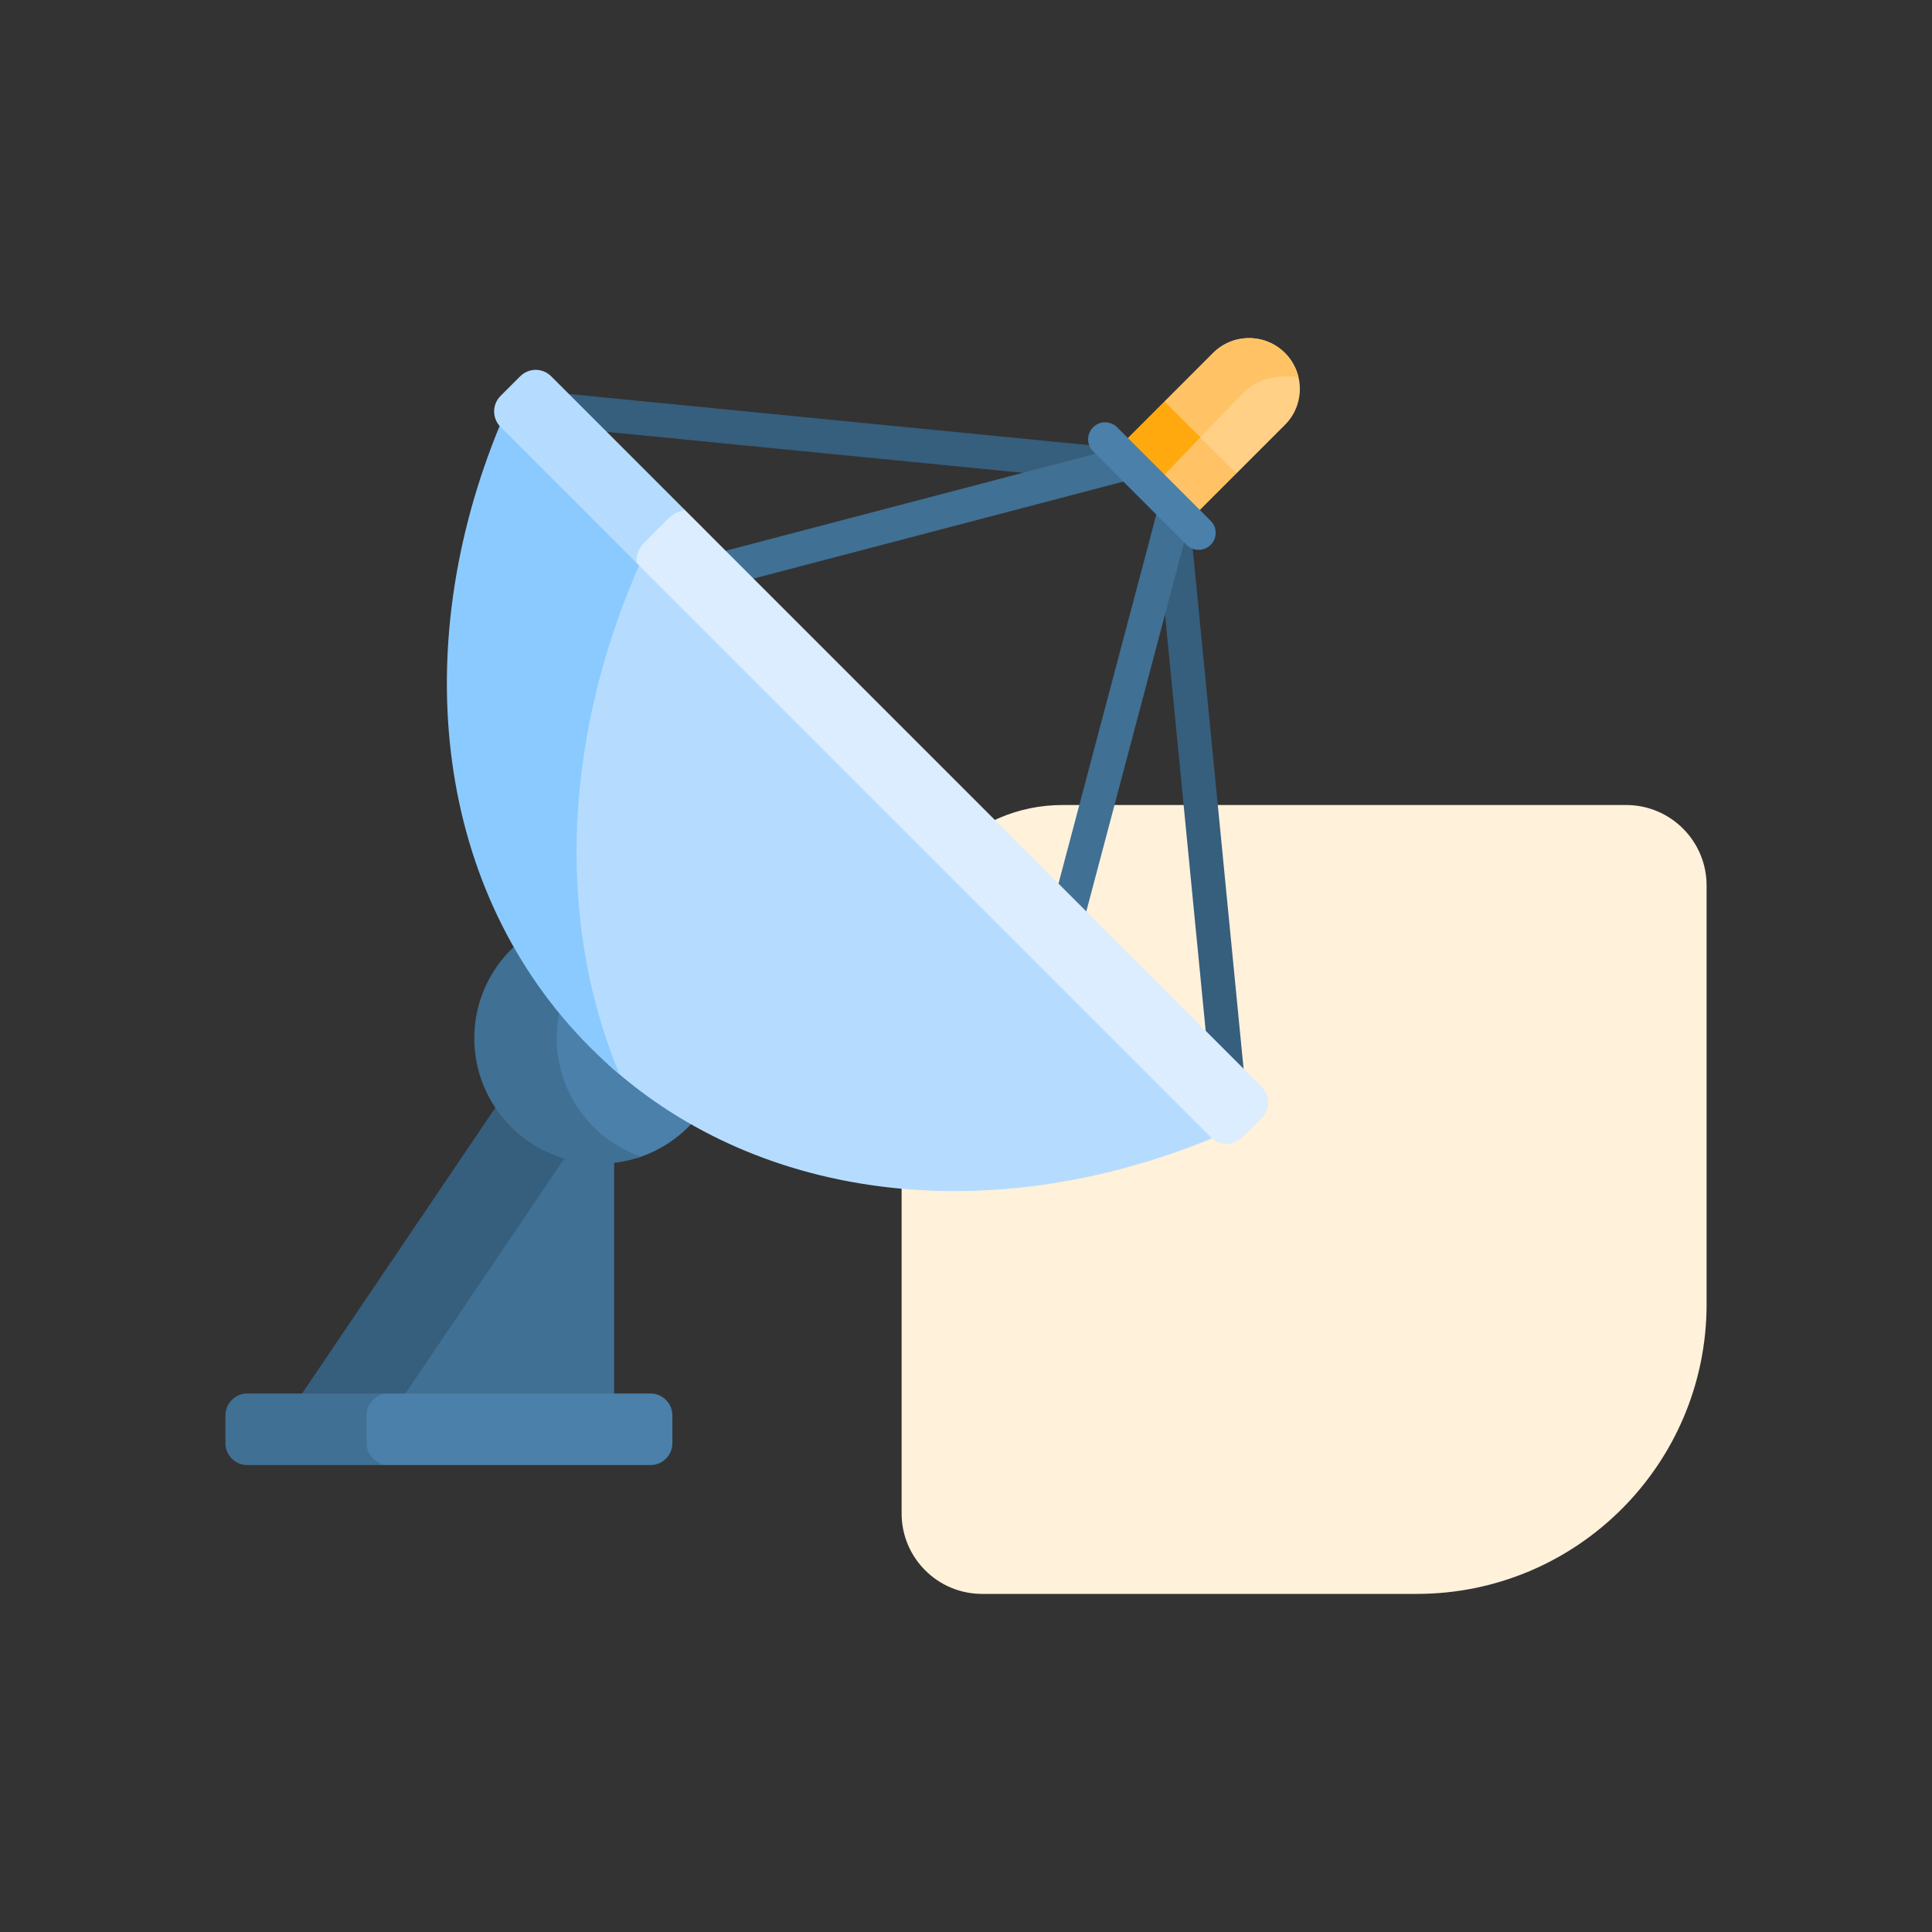 <svg width="120" height="120" viewBox="0 0 120 120" fill="none" xmlns="http://www.w3.org/2000/svg">
<rect x="0" y="0" width="120" height="120" fill="#333333" stroke="none"/>
<path d="M106 81C106 90.941 97.941 99 88 99L61 99C58.239 99 56 96.761 56 94L56 60C56 54.477 60.477 50 66 50L101 50C103.761 50 106 52.239 106 55L106 81Z" fill="#FFF1DA"/>
<path d="M37.527 71.657L35.639 70.754L24.422 87.338H36.94L38.146 86.552V72.225L37.527 71.657Z" fill="#407093"/>
<path d="M35.81 70.835L31.564 68.803H30.764L18.761 86.552L19.475 87.338H24.648L35.81 70.835Z" fill="#365E7D"/>
<path d="M40.4 86.552H23.848C23.096 86.552 22.486 87.161 22.486 87.913V89.638C22.486 90.39 23.096 91 23.847 91H40.4C41.152 91 41.762 90.39 41.762 89.638V87.913C41.762 87.161 41.152 86.552 40.4 86.552V86.552Z" fill="#4A80AA"/>
<path d="M22.768 89.638V87.913C22.768 87.161 23.377 86.552 24.129 86.552H15.362C14.61 86.552 14 87.161 14 87.913V89.638C14 90.39 14.61 91 15.362 91H24.129C23.377 91 22.768 90.39 22.768 89.638V89.638Z" fill="#407093"/>
<path d="M35.24 60.983C34.73 62.034 34.442 63.212 34.442 64.459C34.442 67.866 36.576 70.772 39.578 71.922C40.867 71.518 42.013 70.789 42.918 69.83V68.089L35.24 60.983Z" fill="#4A80AA"/>
<path d="M34.577 64.486C34.577 63.268 34.858 62.117 35.357 61.091L32.903 58.819H31.907C30.401 60.24 29.459 62.252 29.459 64.486C29.459 68.789 32.948 72.278 37.251 72.278C38.147 72.278 39.007 72.124 39.808 71.845C36.763 70.786 34.577 67.892 34.577 64.486V64.486Z" fill="#407093"/>
<path d="M79.812 21.925C78.579 20.692 76.58 20.692 75.347 21.925L72.335 24.938V25.319L76.095 29.239L76.799 29.402L79.812 26.389C81.045 25.157 81.045 23.158 79.812 21.925V21.925Z" fill="#FFD086"/>
<path d="M80.645 23.415C80.513 22.869 80.238 22.351 79.812 21.925C78.579 20.692 76.58 20.692 75.347 21.925L72.335 24.938V25.319L74.328 27.398C75.517 26.161 76.697 24.94 77.304 24.333C78.316 23.322 79.793 23.314 80.645 23.415V23.415Z" fill="#FFC365"/>
<path d="M69.498 29.95C69.463 29.95 69.428 29.948 69.393 29.945L34.576 26.518C33.996 26.461 33.571 25.944 33.629 25.363C33.686 24.783 34.203 24.359 34.783 24.416L69.6 27.842C70.18 27.899 70.605 28.416 70.547 28.997C70.494 29.543 70.034 29.95 69.498 29.95Z" fill="#365E7D"/>
<path d="M44.646 36.468C44.177 36.468 43.749 36.154 43.625 35.679C43.477 35.115 43.814 34.538 44.379 34.39L69.229 27.872C69.793 27.724 70.371 28.061 70.519 28.625C70.667 29.19 70.329 29.767 69.765 29.915L44.915 36.433C44.825 36.457 44.734 36.468 44.646 36.468V36.468Z" fill="#407093"/>
<path d="M76.246 68.136C75.709 68.136 75.25 67.728 75.196 67.182L71.791 32.344C71.734 31.764 72.159 31.247 72.739 31.19C73.32 31.136 73.837 31.558 73.893 32.139L77.299 66.977C77.356 67.557 76.931 68.074 76.35 68.131C76.316 68.134 76.281 68.136 76.246 68.136Z" fill="#365E7D"/>
<path d="M66.225 58.248C66.136 58.248 66.045 58.236 65.954 58.212C65.39 58.062 65.054 57.484 65.204 56.92L71.818 31.974C71.967 31.41 72.545 31.075 73.109 31.224C73.673 31.373 74.009 31.951 73.86 32.516L67.246 57.462C67.12 57.935 66.693 58.248 66.225 58.248V58.248Z" fill="#407093"/>
<path d="M69.307 27.964L72.327 24.944L76.791 29.408L73.771 32.428L69.307 27.964Z" fill="#FFC365"/>
<path d="M71.601 30.246C72.327 29.486 73.46 28.3 74.557 27.16L72.335 24.938L69.314 27.958L71.601 30.246Z" fill="#FFA90F"/>
<path d="M74.451 34.152C74.181 34.152 73.91 34.049 73.704 33.843L67.894 28.033C67.482 27.62 67.482 26.952 67.894 26.539C68.307 26.127 68.976 26.127 69.388 26.539L75.198 32.348C75.611 32.761 75.611 33.43 75.198 33.843C74.992 34.049 74.721 34.152 74.451 34.152Z" fill="#4A80AA"/>
<path d="M75.133 70.038L39.762 34.36C35.072 44.947 34.258 56.311 37.769 66.112C47.464 74.857 61.947 76.2 75.281 70.703L75.133 70.038Z" fill="#B5DCFF"/>
<path d="M39.95 34.55L31.846 26.376L31.034 26.456C25.325 40.303 26.992 55.392 36.668 65.068C37.254 65.654 37.861 66.211 38.485 66.738C34.406 56.95 35.069 45.308 39.95 34.55V34.55Z" fill="#8BCAFF"/>
<path d="M78.365 67.502L42.492 31.628C42.139 31.683 41.799 31.843 41.527 32.115L39.966 33.675C39.631 34.011 39.465 34.448 39.46 34.887L75.22 70.647C75.751 71.179 76.613 71.179 77.145 70.647L78.365 69.427C78.897 68.895 78.897 68.033 78.365 67.502Z" fill="#DBEDFF"/>
<path d="M40.02 33.702L41.548 32.174C41.83 31.893 42.185 31.732 42.551 31.688L34.235 23.372C33.703 22.84 32.842 22.84 32.31 23.372L31.09 24.592C30.558 25.124 30.558 25.986 31.09 26.517L39.523 34.951C39.512 34.5 39.676 34.046 40.02 33.702V33.702Z" fill="#B5DCFF"/>
</svg>
